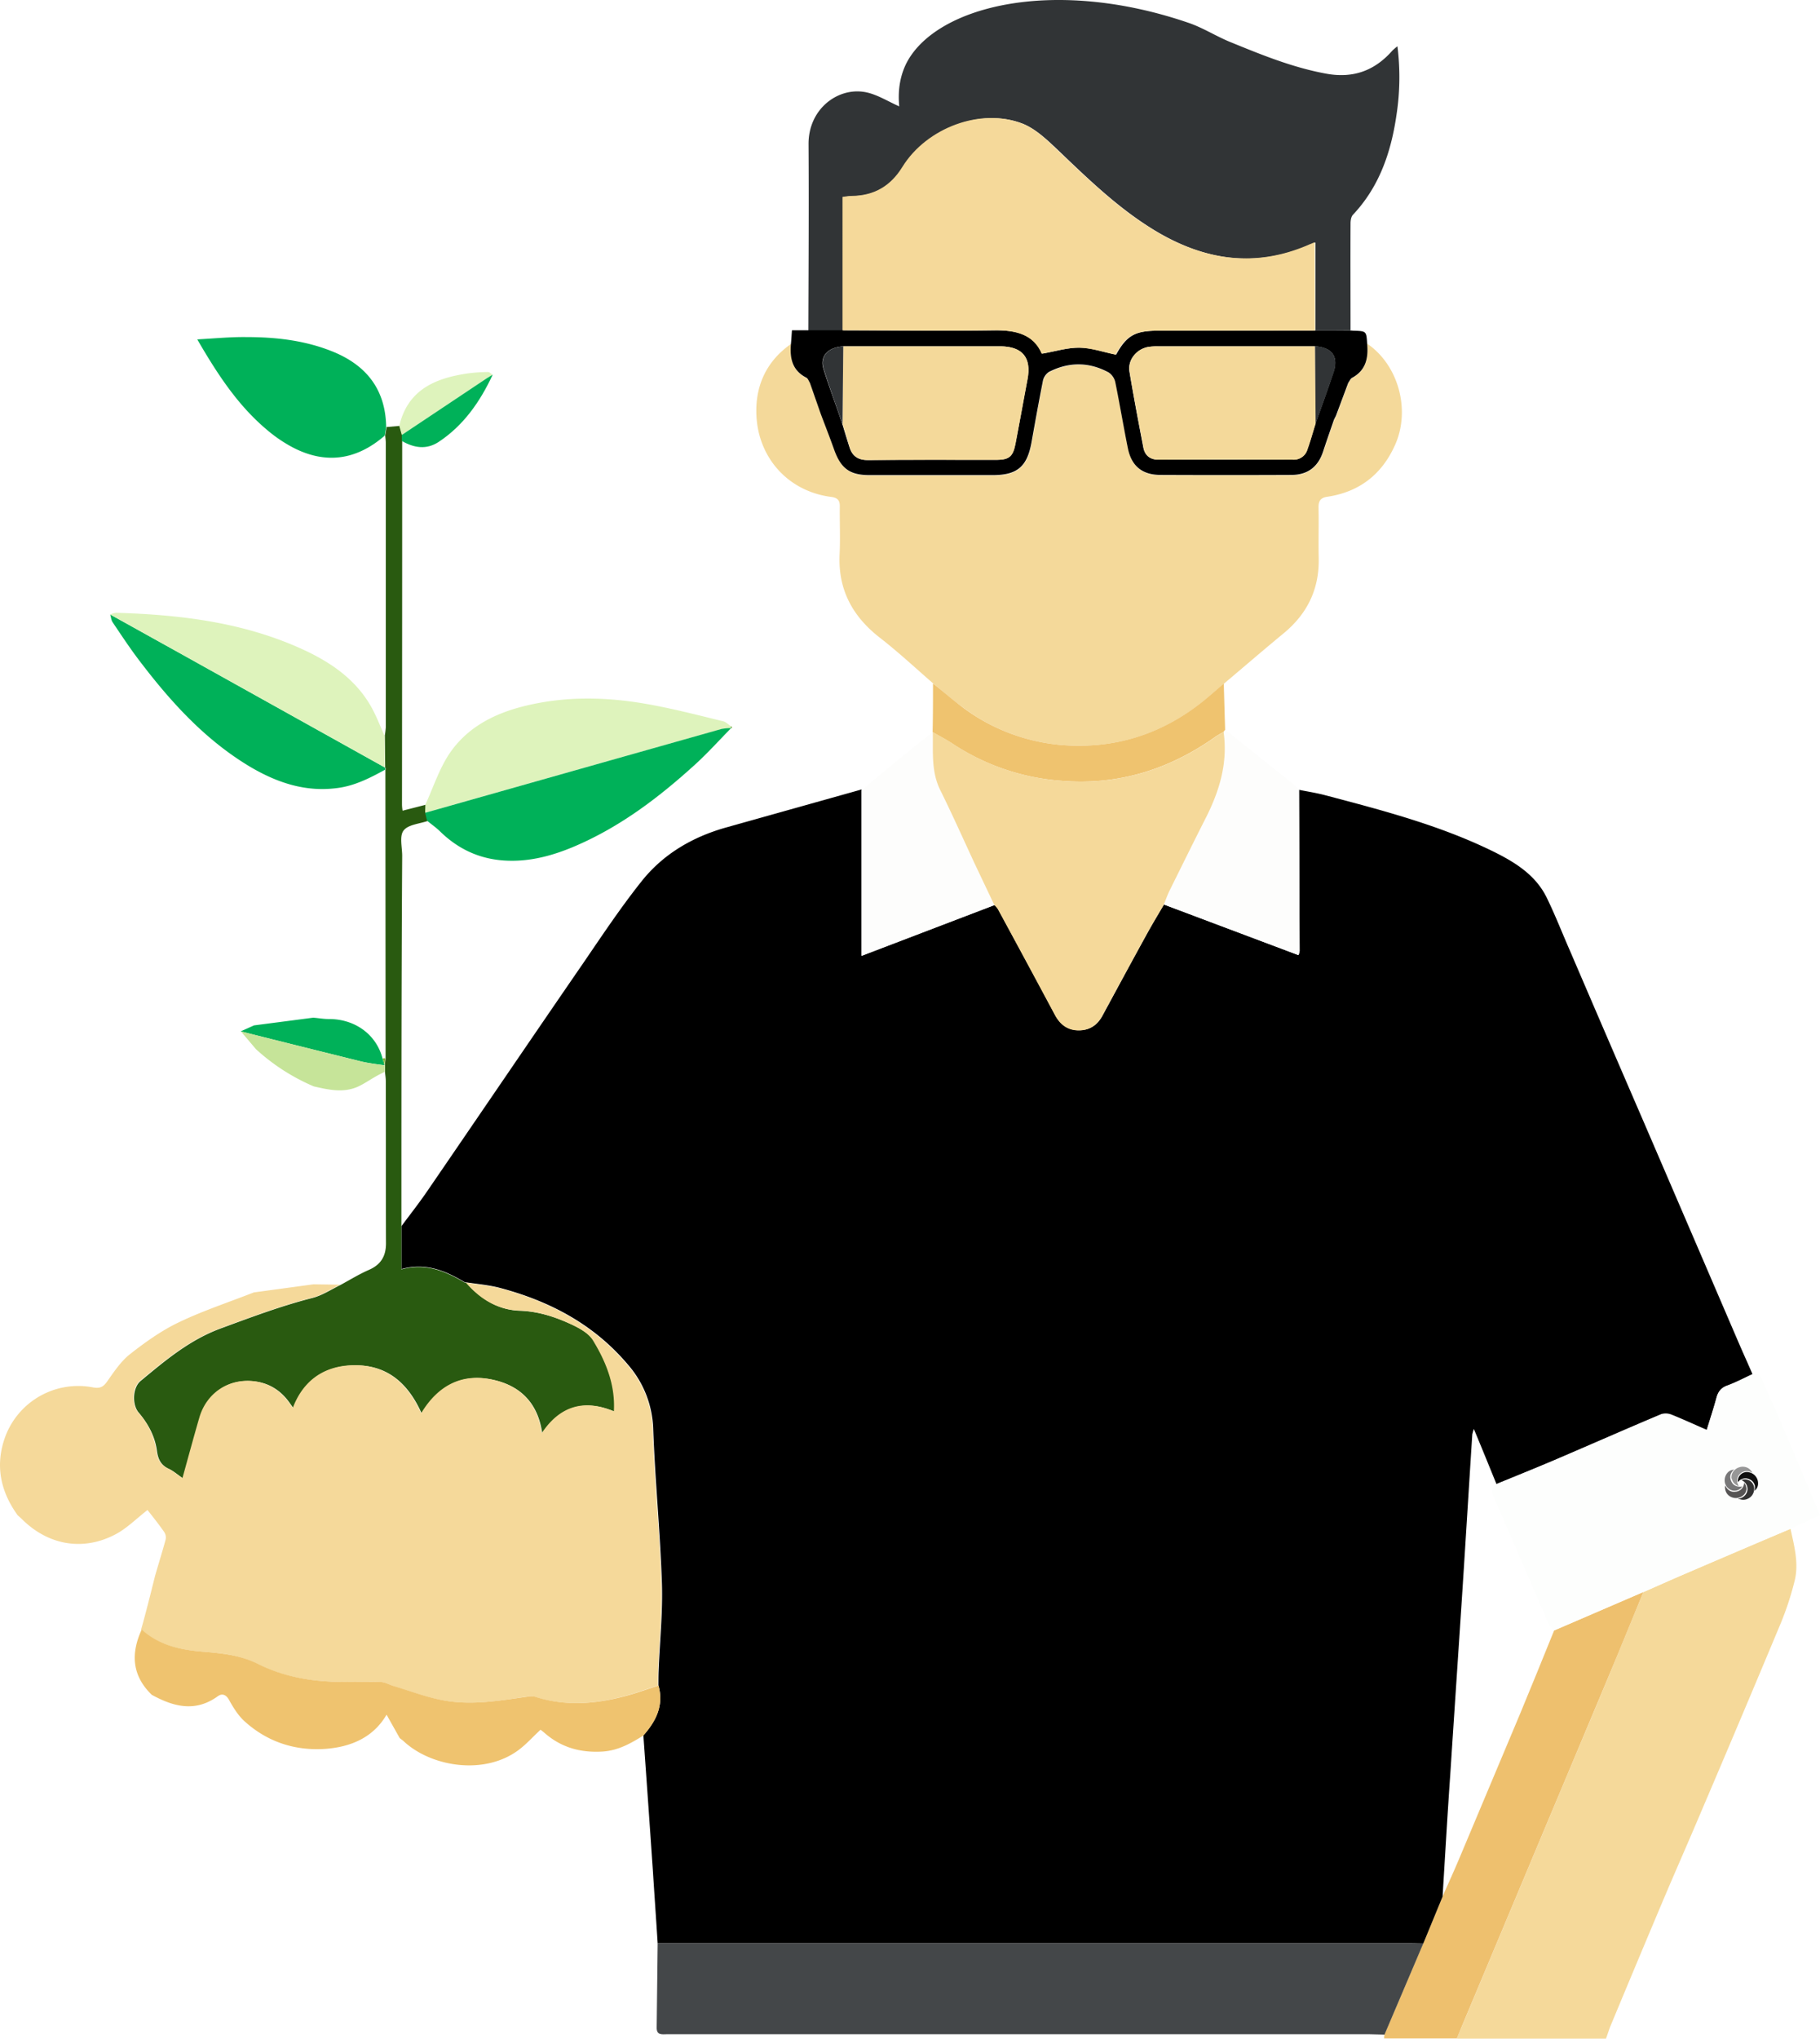 <svg id="Capa_1" data-name="Capa 1" xmlns="http://www.w3.org/2000/svg" viewBox="0 0 943.24 1055.88"><defs><style>.cls-1{fill:#313436;}.cls-2{fill:#f5d99a;}.cls-3{fill:#eec06e;}.cls-4{fill:#f4d99a;}.cls-5{fill:#295a10;}.cls-6{fill:#fdfdfc;}.cls-7{fill:#def3bc;}.cls-8{fill:#00b159;}.cls-9{fill:#efc36f;}.cls-10{fill:#7bb532;}.cls-11{fill:#4f8f14;}.cls-12{fill:#fdfefd;}.cls-13{fill:#444749;}.cls-14{fill:#c6e499;}.cls-15{fill:#979797;}.cls-16{fill:#0f0f0f;}.cls-17{fill:#333;}.cls-18{fill:#575555;}.cls-19{fill:#777778;}</style></defs><title>character-1</title><path class="cls-1" d="M615.8,11.8c7.4,2.5,14.1,6.8,21.3,9.8,16.4,6.7,32.7,13.4,50.3,16.6,13.8,2.5,25-1.5,34.2-12a27.46,27.46,0,0,1,2.6-2.2,128.67,128.67,0,0,1-.5,35.6c-2.8,19.3-8.9,37.2-22.6,51.7-.9,1-1.2,2.9-1.2,4.4-.1,18.5,0,37,0,55.5H681.7V125.6c-1.3.5-2,.8-2.7,1.1-28.2,12.4-54.8,8.2-80.5-7.3-19-11.5-34.8-26.9-50.7-42.1-5.3-5-11-10.4-17.5-13.1-21.4-8.5-49.6,2-62.3,22.4-6.1,9.9-14.8,14.9-26.3,15-1.4,0-2.8.3-4.7.5v69.2H418.9c.1-32.2.3-64.4.1-96.6-.1-18.3,15.2-29.5,29.2-27,6.2,1.1,11.8,4.8,17.8,7.4-.9-9.4.9-16.4,3.4-21.7C483.9,3.6,545-12.4,615.8,11.8Z" transform="translate(0.04 -0.02)"/><path class="cls-2" d="M927.9,791.8c2,9.1,4.5,18.3,2,27.6a156.25,156.25,0,0,1-6.9,21q-20.55,49.2-41.5,98.2c-6.5,15.4-13.3,30.7-19.8,46.1q-13.8,32.7-27.4,65.4l-2,5.8H755c.7-1.8,1.4-3.6,2.2-5.4l45.3-108c10.3-24.6,20.7-49.2,31-73.8,6.1-14.7,12.1-29.4,18.2-44.1,6.8-3,13.5-6,20.3-8.9C890.6,807.6,909.2,799.7,927.9,791.8Z" transform="translate(0.04 -0.02)"/><path class="cls-3" d="M851.7,824.5c-6.1,14.7-12,29.4-18.2,44.1q-15.45,36.9-31,73.8l-45.3,108c-.8,1.8-1.4,3.6-2.2,5.4H717.3l.1-1.9,20.1-47.2,10-24.3c2.8-6.3,5.7-12.6,8.4-19l31.8-75.6c6-14.4,11.8-28.8,17.7-43.3Z" transform="translate(0.04 -0.02)"/><path d="M747.6,982.3l-10,24.3c-2.3,0-4.5-.1-6.8-.1h-390c-.8-12.7-1.7-25.3-2.5-38q-2.4-34.8-4.9-69.7c6.6-7.4,10.7-15.6,7.8-25.9,0-2.6,0-5.1.1-7.7.6-15.1,2.2-30.2,1.7-45.3-.9-26.5-3.5-52.9-4.5-79.4a53.15,53.15,0,0,0-13.1-33.7c-17.5-20.7-40.1-32.7-65.8-39.6-5.8-1.6-11.9-2.1-17.9-3l.1.1-1-.2c-9.9-5.9-20.2-10.3-32.8-6.8V635.1c4.3-5.8,8.7-11.4,12.8-17.3,27.3-39.8,54.4-79.7,81.8-119.5,9.7-14.2,19.3-28.6,30-42,11.1-13.9,26.1-22.7,43.3-27.6l70.6-19.8V495l68.9-26.3a11.79,11.79,0,0,1,1.8,2.1q14.85,27.3,29.5,54.7c2.6,4.9,6.4,8,12.1,8.1s9.8-2.5,12.5-7.5c7.6-14,15.1-28,22.8-41.9,2.9-5.3,6-10.5,9.1-15.7l69.7,26.2a8.3,8.3,0,0,0,.6-2.1q-.15-41.7-.3-83.5c4.5.9,9.1,1.6,13.6,2.8,29.6,7.8,59.2,15.5,86.8,29,11.4,5.6,22.2,12.2,28,24.1,4.4,9,8,18.3,12,27.4q19,44.25,38.2,88.6,24.75,57.45,49.4,114.8c2.3,5.3,4.7,10.6,7,15.9-4.4,2-8.6,4.3-13.1,5.9-3.3,1.2-4.7,3.3-5.5,6.5-1.5,5.5-3.3,10.9-5,16.5-6.5-2.8-12.3-5.5-18.3-7.9a8.06,8.06,0,0,0-5.3-.3c-18.1,7.6-36,15.5-54,23.2-10.5,4.5-21,8.7-31.5,13-3.7-9.1-7.4-18.2-11.7-28.5-.3.9-.6,1.9-.8,2.8-1.7,26.3-3.3,52.7-5,79-2.1,32.3-4.3,64.6-6.4,96.9C750.1,940.2,748.9,961.2,747.6,982.3Z" transform="translate(0.04 -0.02)"/><path class="cls-4" d="M708.5,178c16.2,11,22.6,34.3,14.5,52.4-6.8,15.3-18.5,24.4-35.1,26.9-3.4.5-4.6,2-4.6,5.4.2,8.9-.1,17.7.1,26.6.3,16.1-6.1,28.9-18.5,39-10.3,8.5-20.4,17.2-30.6,25.8-4.7,3.9-9.2,8.1-14.1,11.7-19.8,14.7-42,21.6-66.8,20.3a98.39,98.39,0,0,1-53.7-19.2c-5.6-4-10.8-8.5-16.1-12.9-9.1-7.9-17.9-16.1-27.4-23.5-14.4-11.1-22-25.1-21.1-43.5.4-8.2,0-16.4.1-24.6.1-3.2-1.2-4.6-4.4-5-22.5-2.9-37.7-20.3-38.8-41.9-.8-15.2,4.9-28.3,18-37.4-.8,7.4.5,13.9,7.9,17.7.9.4,1.3,1.8,1.9,2.7,1.9,5.4,3.8,10.9,5.7,16.3,2.3,6.1,4.7,12.2,6.9,18.4,3.5,9.7,8.1,13.1,18.3,13.1h63.8c12.7,0,17.8-4.3,20.1-16.7,1.9-10.6,3.8-21.2,5.9-31.8.4-1.8,1.6-4.1,3.1-4.9,10.3-5.3,20.8-5.3,31,.2a8.58,8.58,0,0,1,3.5,5.2c2.3,11.4,4.2,22.8,6.5,34.1,1.9,9.3,7.5,13.8,17,13.8h67.7c8.4,0,13.8-4.2,16.5-12.2,1.8-5.5,3.7-11,5.6-16.4l.9-1.8v.1l6.5-17.5c.7-.9,1.1-2.2,2-2.6C708,191.8,709.2,185.4,708.5,178Z" transform="translate(0.04 -0.02)"/><path class="cls-5" d="M208,635.3v22.2c12.6-3.5,22.8.9,32.8,6.8l1,.2-.1-.1c7.3,8.5,16.5,14.1,27.7,14.5,9.1.3,17.5,2.9,25.5,6.5,4.7,2.1,10.2,4.9,12.7,9,6.7,11,11.6,23,10.8,36.7-15.3-6.4-27.8-3-37.4,11.3-2.1-14.8-10.3-23.8-23.7-27.3-16.9-4.4-29.8,2.1-38.8,17-7.7-17.3-19.4-25.4-35.5-24.9-15,.4-25.6,7.9-31,22.1l-2-2.8c-4.4-6.2-10.4-10.1-18-11-13.2-1.7-24.7,5.9-28.4,18.7-3,10.3-5.8,20.7-8.8,31.5-2.8-1.9-4.9-3.8-7.3-4.9-4.1-1.9-5.6-4.9-6.2-9.3-1-7.5-4.5-14-9.4-19.8-3.6-4.1-3.2-13,.9-16.4,12.9-10.7,25.5-21.4,42-27.4,15.5-5.7,30.9-11.5,47-15.6,5.1-1.3,9.8-4.4,14.7-6.8,4.8-2.6,9.5-5.5,14.5-7.7,6.3-2.7,9-7.1,9-13.8-.1-28,0-56.1-.1-84.1,0-1.6-.3-3.2-.4-4.8v-3.3l-.1-.1.4-3.5-.1-149.5a.76.76,0,0,0,.2-.4c-.1-.3-.2-.5-.3-.8l-.2-16.4c.2-1.4.4-2.8.5-4.3V229.4c0-1.3-.2-2.6-.3-3.8.2-1.5.5-2.9.7-4.4l6.8-.6,1.3,4.7v3q0,94.35-.1,188.6a21.27,21.27,0,0,0,.3,3l12.1-3.1c0,1.4-.1,2.8-.1,4.2l1.1,4.2c-4.4,1.5-10.3,1.9-12.6,5-2.2,2.9-.7,8.6-.7,13.1C208,507.3,208,571.3,208,635.3Z" transform="translate(0.04 -0.02)"/><path d="M708.5,178c.7,7.4-.6,13.8-7.8,17.7-.9.5-1.3,1.7-2,2.6l-6.5,17.4v-.1l-.9,1.8c-1.9,5.5-3.8,10.9-5.6,16.4-2.6,8-8,12.2-16.5,12.2-22.6.1-45.1.1-67.7,0-9.5,0-15.1-4.5-17-13.8-2.3-11.4-4.2-22.8-6.5-34.1a8.18,8.18,0,0,0-3.5-5.2c-10.2-5.5-20.7-5.5-31-.2a7.52,7.52,0,0,0-3.1,4.9c-2.1,10.6-4,21.2-5.9,31.8-2.3,12.4-7.4,16.7-20.1,16.7H450.6c-10.2,0-14.8-3.4-18.3-13.1-2.2-6.2-4.6-12.3-6.9-18.4-1.9-5.4-3.8-10.9-5.7-16.3-.6-.9-1-2.3-1.9-2.7-7.4-3.8-8.6-10.3-7.9-17.7.2-2,.3-4.1.5-6.8h26.5c26.3,0,52.5.4,78.8,0,11-.1,20.1,2.1,24.4,12.1,7-1.2,13.2-3.2,19.5-3.1s12.4,2.3,18.8,3.6c5.4-9.8,9.8-12.4,21.7-12.4l81.7-.1H700c.5,0,1,.1,1.4.1C708.1,171.5,708.1,171.5,708.5,178Zm-272,41.6c1.2,4,2.4,8,3.7,12,1.5,4.8,4.6,6.8,9.7,6.7,22.1-.2,44.1-.1,66.2-.1,6.8,0,8.8-1.6,10.1-8.4,2.2-11.1,4.1-22.1,6.2-33.2,2.2-11.4-2.6-17.2-14.3-17.2H436.9c-7.8.5-12.2,5.1-10.2,11.6C429.7,200.6,433.3,210,436.5,219.6Zm244.9-40.2H599.9a38.66,38.66,0,0,0-4.8.3c-6.1,1.1-10.8,6.7-9.8,12.8,2.2,13.1,4.7,26.3,7.2,39.3.8,4.1,3.5,6.3,7.8,6.3h69.5a7.53,7.53,0,0,0,7.7-5.3c1.6-4.4,2.8-8.9,4.2-13.3,3.1-8.8,6.3-17.5,9.2-26.3,3-8.3-.5-13.3-9.5-13.8Z" transform="translate(0.04 -0.02)"/><path class="cls-6" d="M515.4,468.8l-68.9,26.3V409.3c7.6-6.3,15.1-12.7,22.8-18.9,4.7-3.9,9.5-7.6,14.3-11.3v.2c.2,10.1-.9,20.3,3.8,29.9,6.2,12.6,11.9,25.4,17.8,38C508.4,454.3,511.9,461.5,515.4,468.8Z" transform="translate(0.04 -0.02)"/><path class="cls-7" d="M220.3,421c0-1.4.1-2.8.1-4.2,4-8.7,7-18,12.1-25.9,9.3-14.1,23.6-21.4,39.7-25.3,21.8-5.3,43.7-4.6,65.5-.5,12.4,2.3,24.8,5.5,37.1,8.5,1.5.4,2.8,1.8,4.1,2.7-.1.1-.3.2-.3.3a1.85,1.85,0,0,0,.2.7l.1-.1a29.37,29.37,0,0,0-5.1.5Q297.15,399.15,220.3,421Z" transform="translate(0.04 -0.02)"/><path class="cls-8" d="M220.3,421q76.8-21.75,153.5-43.4a29.37,29.37,0,0,1,5.1-.5c-6.2,6.3-12.1,12.9-18.6,18.8-18.8,17.1-38.8,32.3-62.4,42.4-11,4.7-22.5,7.9-34.6,7.5-13.7-.4-25.3-5.5-35.1-15-2.1-2.1-4.6-3.8-6.9-5.7Z" transform="translate(0.04 -0.02)"/><path class="cls-8" d="M200.1,221.2c-.2,1.5-.5,2.9-.7,4.4-14.6,12.7-30.6,15.1-47.8,6.1a73.69,73.69,0,0,1-13.1-8.9c-15.2-12.7-25.8-28.9-36.3-47,9.1-.5,17.2-1.3,25.3-1.2,15,0,29.9,1.6,44.1,7.2C189.5,188.8,199.8,201.4,200.1,221.2Z" transform="translate(0.04 -0.02)"/><path class="cls-8" d="M199.4,397.5a6.89,6.89,0,0,1,.3.8.76.76,0,0,1-.2.4c-7.9,4.3-15.8,8.4-25,9.5-16.3,2.1-30.8-2.8-44.5-10.8-23.8-14.1-41.9-34.2-58.4-56-4.6-6.1-8.9-12.6-13.2-19-.8-1.1-.9-2.7-1.3-4.1,12.1,6.7,24.1,13.4,36.2,20.1Z" transform="translate(0.04 -0.02)"/><path class="cls-7" d="M199.4,397.5,93.3,338.4c-12.1-6.7-24.1-13.4-36.2-20.1a8.51,8.51,0,0,1,3.1-.9c33.6,1,66.7,5,97.6,19.4,13.9,6.5,26.3,15.1,34.2,28.7,2.9,5,4.9,10.4,7.3,15.7Z" transform="translate(0.04 -0.02)"/><path class="cls-9" d="M483.5,354c5.4,4.3,10.6,8.8,16.1,12.9a99.18,99.18,0,0,0,53.7,19.2c24.8,1.3,47-5.6,66.8-20.3,4.9-3.6,9.4-7.8,14.1-11.7l.7,24-.9,1.1c-1.3.6-2.5,1.4-3.7,2.1-24.1,17.2-50.7,25.6-80.5,23.1a117.79,117.79,0,0,1-55.9-19c-3.4-2.3-7.1-4.1-10.6-6.2V379C483.5,370.6,483.5,362.3,483.5,354Z" transform="translate(0.04 -0.02)"/><path class="cls-8" d="M199.2,551.7h0a116.28,116.28,0,0,1-11.6-1.8c-21-5.2-41.9-10.4-62.9-15.7l6.9-3.1,30.7-4c2.6.2,5.3.7,7.9.7,13.7-.1,24.8,8,28,20.4C198.5,549.4,198.9,550.5,199.2,551.7Z" transform="translate(0.04 -0.02)"/><path class="cls-7" d="M208.2,225.3l-1.3-4.7c4.3-18.5,18.3-24.6,35-27.1a80.24,80.24,0,0,1,11-.8c.8,0,1.6.9,2.4,1.4-1.1.7-2.2,1.3-3.3,2Z" transform="translate(0.04 -0.02)"/><path class="cls-8" d="M208.2,225.3,252,196.1c1.1-.7,2.2-1.4,3.3-2-6.5,13.9-15,26.2-28,34.8-6.4,4.2-12.8,3.1-19.1-.5Z" transform="translate(0.04 -0.02)"/><path class="cls-10" d="M199.2,551.7c-.3-1.2-.6-2.3-.9-3.5l1.3-.1C199.5,549.3,199.3,550.5,199.2,551.7Z" transform="translate(0.04 -0.02)"/><path class="cls-11" d="M378.9,377.2a6.37,6.37,0,0,1-.2-.7c0-.1.2-.2.3-.3.1.2.2.5.3.7S379,377.1,378.9,377.2Z" transform="translate(0.04 -0.02)"/><path class="cls-12" d="M775.3,768.9c10.5-4.3,21.1-8.6,31.5-13,18-7.7,36-15.6,54-23.2a8,8,0,0,1,5.3.3c6,2.4,11.8,5.1,18.3,7.9,1.7-5.6,3.5-11,5-16.5.8-3.2,2.2-5.3,5.5-6.5,4.5-1.7,8.8-3.9,13.1-5.9,2.9-1.2,4.2.2,5.3,2.8,2.6,6.3,5.5,12.5,8.3,18.7,7.2,16.9,14.3,33.9,21.6,51.2l-15.4,7.2c-18.7,7.9-37.3,15.9-55.9,23.8-6.8,2.9-13.5,6-20.3,8.9l-46.3,19.9c-.9-1.1-2.1-2-2.6-3.2-9.6-22-19-44-28.6-65.9C773.1,772.8,773,770.8,775.3,768.9Zm126.8,7.9a8.53,8.53,0,0,0,8.4-8.1,8.7,8.7,0,0,0-8.1-8.5,8.39,8.39,0,0,0-8.3,8.2,8,8,0,0,0,7.8,8.4Z" transform="translate(0.04 -0.02)"/><path class="cls-6" d="M634.1,379.1l.9-1.1c12,9.6,24,19.1,35.9,28.7.8.8,1.6,1.6,2.3,2.4q.15,41.7.3,83.5a8.3,8.3,0,0,1-.6,2.1l-69.7-26.2c1-2.5,1.9-5.1,3.1-7.5,6.2-12.5,12.3-25.1,18.7-37.5C632.1,409.6,636.5,395.1,634.1,379.1Z" transform="translate(0.04 -0.02)"/><path class="cls-2" d="M681.5,171.2l-81.7.1c-11.9,0-16.3,2.6-21.7,12.4-6.4-1.3-12.6-3.5-18.8-3.6s-12.5,1.9-19.5,3.1c-4.2-9.9-13.3-12.2-24.4-12.1-26.3.4-52.5,0-78.8,0V102c1.9-.2,3.3-.5,4.7-.5,11.6-.1,20.2-5.1,26.3-15,12.6-20.4,40.8-30.9,62.3-22.4,6.6,2.6,12.3,8.1,17.5,13.1,16,15.2,31.7,30.6,50.7,42.1,25.7,15.5,52.3,19.7,80.5,7.3.7-.3,1.4-.6,2.7-1.1Z" transform="translate(0.04 -0.02)"/><path class="cls-13" d="M340.8,1006.5h390c2.3,0,4.5,0,6.8.1l-20.1,47.2c-2.7,0-5.5-.2-8.2-.2H345.9c-2.7,0-5.8.8-5.6-3.7C340.5,1035.5,340.6,1021,340.8,1006.5Z" transform="translate(0.04 -0.02)"/><path class="cls-2" d="M80.3,816.3c1.8-6.3,3.8-12.6,5.5-18.9a5.17,5.17,0,0,0-.8-4c-2.8-4-5.9-7.9-8.6-11.3-5.8,4.5-10.7,9.5-16.6,12.6-16.7,8.8-34.6,5.7-48.2-7.6-.8-.8-1.6-1.5-2.5-2.3-9.1-12.6-11.8-26.3-6.3-41a40.37,40.37,0,0,1,45.4-25.2c3.4.6,5.1-.1,7.1-2.8,3.6-5.1,7.2-10.6,12-14.4,7.9-6.2,16.3-12.2,25.3-16.5,12.5-6,25.9-10.4,38.9-15.5l30.9-4.2,13.9.2c-4.9,2.3-9.5,5.5-14.7,6.8-16.1,4.1-31.5,9.9-47,15.6-16.5,6-29.1,16.7-42.1,27.4-4.1,3.4-4.4,12.3-.9,16.4A37.34,37.34,0,0,1,81,751.4c.6,4.4,2.1,7.4,6.2,9.3,2.4,1.1,4.5,3,7.3,4.9,3-10.8,5.8-21.2,8.8-31.5,3.8-12.8,15.3-20.3,28.4-18.7,7.6,1,13.5,4.8,18,11l2,2.8c5.4-14.2,16.1-21.7,31-22.1,16.1-.4,27.8,7.7,35.5,24.9,9-14.9,21.9-21.4,38.8-17,13.4,3.5,21.7,12.5,23.7,27.3,9.6-14.4,22.2-17.7,37.4-11.3.8-13.7-4.1-25.7-10.8-36.7-2.5-4.1-8-6.9-12.7-9-8-3.6-16.4-6.2-25.5-6.5-11.2-.4-20.4-6-27.7-14.5,6,1,12.1,1.5,17.9,3,25.7,6.9,48.3,18.9,65.8,39.6a52.94,52.94,0,0,1,13.1,33.7c1,26.5,3.6,52.9,4.5,79.4.5,15-1.1,30.2-1.7,45.3-.1,2.6-.1,5.1-.1,7.7-4.6,1.5-9.1,3.1-13.7,4.5-16.6,4.9-33.3,6.7-50.3,1.3a9.91,9.91,0,0,0-4.2,0c-14.5,2.2-29,4.6-43.6,1.8-8.6-1.6-16.9-4.8-25.3-7.3-2.2-.7-4.3-2.1-6.5-2.1-8.5-.3-17,.2-25.4-.2-13.5-.5-26.6-3.2-38.6-9.2-9-4.5-18.3-5.6-28.1-6.3-11.6-.9-23-3.2-32.1-11.5C75.7,834.8,78,825.5,80.3,816.3Z" transform="translate(0.04 -0.02)"/><path class="cls-2" d="M634.1,379.1c2.3,15.9-2.1,30.5-9.2,44.5-6.3,12.4-12.5,25-18.7,37.5-1.2,2.4-2.1,5-3.1,7.5-3,5.2-6.2,10.4-9.1,15.7q-11.4,20.85-22.8,41.9c-2.7,4.9-6.8,7.6-12.5,7.5s-9.5-3.2-12.1-8.1q-14.7-27.45-29.5-54.7a12.41,12.41,0,0,0-1.8-2.1c-3.4-7.2-6.9-14.5-10.3-21.7-5.9-12.7-11.6-25.5-17.8-38-4.7-9.6-3.6-19.8-3.8-29.9,3.6,2,7.2,3.9,10.6,6.2a117.79,117.79,0,0,0,55.9,19c29.8,2.5,56.4-5.9,80.5-23.1C631.7,380.5,632.9,379.8,634.1,379.1Z" transform="translate(0.04 -0.02)"/><path class="cls-9" d="M73.4,844c9.1,8.3,20.5,10.6,32.1,11.5,9.8.8,19.1,1.8,28.1,6.3,12,6,25.2,8.7,38.6,9.2,8.5.3,17-.1,25.4.2,2.2.1,4.3,1.5,6.5,2.1,8.4,2.5,16.7,5.7,25.3,7.3,14.6,2.8,29.1.3,43.6-1.8a9.91,9.91,0,0,1,4.2,0c16.9,5.4,33.6,3.6,50.3-1.3,4.6-1.4,9.2-3,13.7-4.5,2.9,10.3-1.2,18.4-7.8,25.9-6.6,4.1-13.1,7.8-21.2,8.3-11.6.7-21.6-2.2-30.2-9.8-.7-.6-1.5-1.2-1.9-1.5-3.7,3.4-6.9,7-10.6,9.9-17.9,14.1-46.2,9.4-60.5-4.1-.6-.5-1.3-1-1.9-1.5l-6.8-12.1c-6.8,11.7-18.3,16.7-31.6,17.7-15.7,1.1-30-3.5-41.8-14.1-3.4-3-6-7.2-8.2-11.2-1.6-2.9-3.7-3.5-5.8-2-11.7,8.5-23,5.5-34.3-.7C68.3,867.8,67.7,856.4,73.4,844Z" transform="translate(0.04 -0.02)"/><path class="cls-2" d="M241.7,664.4l-1-.2Z" transform="translate(0.04 -0.02)"/><path class="cls-14" d="M162.6,562.7a105.5,105.5,0,0,1-30-19.3l-7.8-9.2c21,5.3,41.9,10.5,62.9,15.7,3.8.9,7.8,1.3,11.7,1.9v3.3c-1.5.8-3.1,1.5-4.6,2.4-3.2,1.8-6.2,3.9-9.5,5.4C177.7,566.2,170.1,564.4,162.6,562.7Z" transform="translate(0.04 -0.02)"/><path class="cls-13" d="M692.2,215.8l6.5-17.5Z" transform="translate(0.04 -0.02)"/><path class="cls-13" d="M419.7,198.4c1.9,5.4,3.8,10.9,5.7,16.3C423.5,209.3,421.6,203.8,419.7,198.4Z" transform="translate(0.04 -0.02)"/><path class="cls-13" d="M691.3,217.5l.9-1.8Z" transform="translate(0.04 -0.02)"/><path class="cls-4" d="M681.8,219.5c-1.4,4.4-2.6,8.9-4.2,13.3a7.32,7.32,0,0,1-7.7,5.3q-34.65-.15-69.5,0c-4.4,0-7.1-2.2-7.8-6.3-2.5-13.1-5.1-26.2-7.2-39.3-1-6.1,3.6-11.8,9.8-12.8a25.81,25.81,0,0,1,4.8-.3h81.5C681.6,192.8,681.7,206.1,681.8,219.5Z" transform="translate(0.04 -0.02)"/><path class="cls-4" d="M437,179.4h81.2c11.7,0,16.5,5.8,14.3,17.2-2.1,11.1-4.1,22.1-6.2,33.2-1.3,6.8-3.3,8.4-10.1,8.4-22.1,0-44.1-.1-66.2.1-5.1,0-8.3-1.9-9.7-6.7-1.2-4-2.4-8-3.7-12Z" transform="translate(0.04 -0.02)"/><path class="cls-1" d="M437,179.4l-.4,40.2c-3.3-9.5-6.8-19-9.8-28.6C424.8,184.5,429.1,179.9,437,179.4Z" transform="translate(0.04 -0.02)"/><path class="cls-1" d="M681.8,219.5l-.3-40.2c8.9.5,12.4,5.5,9.6,13.9C688.1,202,684.9,210.8,681.8,219.5Z" transform="translate(0.04 -0.02)"/><path class="cls-15" d="M897.3,765.1a5.21,5.21,0,0,1,2.1-4.1,5.7,5.7,0,0,1,2.2-1.1,5,5,0,0,1,2.1-.2,5.48,5.48,0,0,1,4.3,2.8c0,.1.1.2,0,.3s-.1,0-.2-.1a4.91,4.91,0,0,0-3.1-.7,4.9,4.9,0,0,0-4.3,6.1,6.12,6.12,0,0,0,.5,1.2c0,.1.1.2.1.3a.19.19,0,0,1-.3,0,3.88,3.88,0,0,1-1.1-.6,4.63,4.63,0,0,1-2-2.8A1.68,1.68,0,0,1,897.3,765.1Z" transform="translate(0.04 -0.02)"/><path class="cls-16" d="M909.3,772.1a6.16,6.16,0,0,0,.1-2.7,4.6,4.6,0,0,0-2.7-3.2,5,5,0,0,0-2.7-.5,5.46,5.46,0,0,0-1.8.6,3.48,3.48,0,0,0-1.3,1.1c0,.1-.1.1-.2.1s-.1-.1-.1-.2a4.79,4.79,0,0,1,1.2-3.3,4.56,4.56,0,0,1,2.7-1.5,5,5,0,0,1,2.1.1,5.79,5.79,0,0,1,4.5,5.8,4.59,4.59,0,0,1-1.8,3.7Z" transform="translate(0.04 -0.02)"/><path class="cls-17" d="M900.8,776.2a4.9,4.9,0,0,0,2.4-.8,5,5,0,0,0,2.4-3.6,5.09,5.09,0,0,0-.6-3,5.23,5.23,0,0,0-2.3-2.1c-.1,0-.2,0-.2-.1s.1-.1.2-.1a4.85,4.85,0,0,1,4.5.7,4.68,4.68,0,0,1,1.8,2.9,5.29,5.29,0,0,1-.2,2.8,5.5,5.5,0,0,1-3.1,3.4,5.37,5.37,0,0,1-4.3.1C901.2,776.5,901,776.5,900.8,776.2Z" transform="translate(0.04 -0.02)"/><path class="cls-18" d="M894.1,769.4c1.1,2.4,3,3.6,5.5,3.2a4.83,4.83,0,0,0,4.3-4.6.22.22,0,0,1,.2.2,5.39,5.39,0,0,1,1,3,4.62,4.62,0,0,1-1.8,3.4,5.93,5.93,0,0,1-3.9,1.3,6.46,6.46,0,0,1-1.9-.4,5.34,5.34,0,0,1-3.5-4.8A3,3,0,0,1,894.1,769.4Z" transform="translate(0.04 -0.02)"/><path class="cls-19" d="M902.9,769.9a3.92,3.92,0,0,1-.8,1,4.72,4.72,0,0,1-3.2,1.2,4.8,4.8,0,0,1-3.7-1.7,5.24,5.24,0,0,1-1.4-3.6,5.85,5.85,0,0,1,1.3-3.8,4.59,4.59,0,0,1,2.8-1.7c.1,0,.2-.1.4-.1a.76.76,0,0,0,.4-.1c-2,1.8-2.6,3.9-1.4,6.3C898.4,769.6,900.5,770.3,902.9,769.9Z" transform="translate(0.04 -0.02)"/></svg>